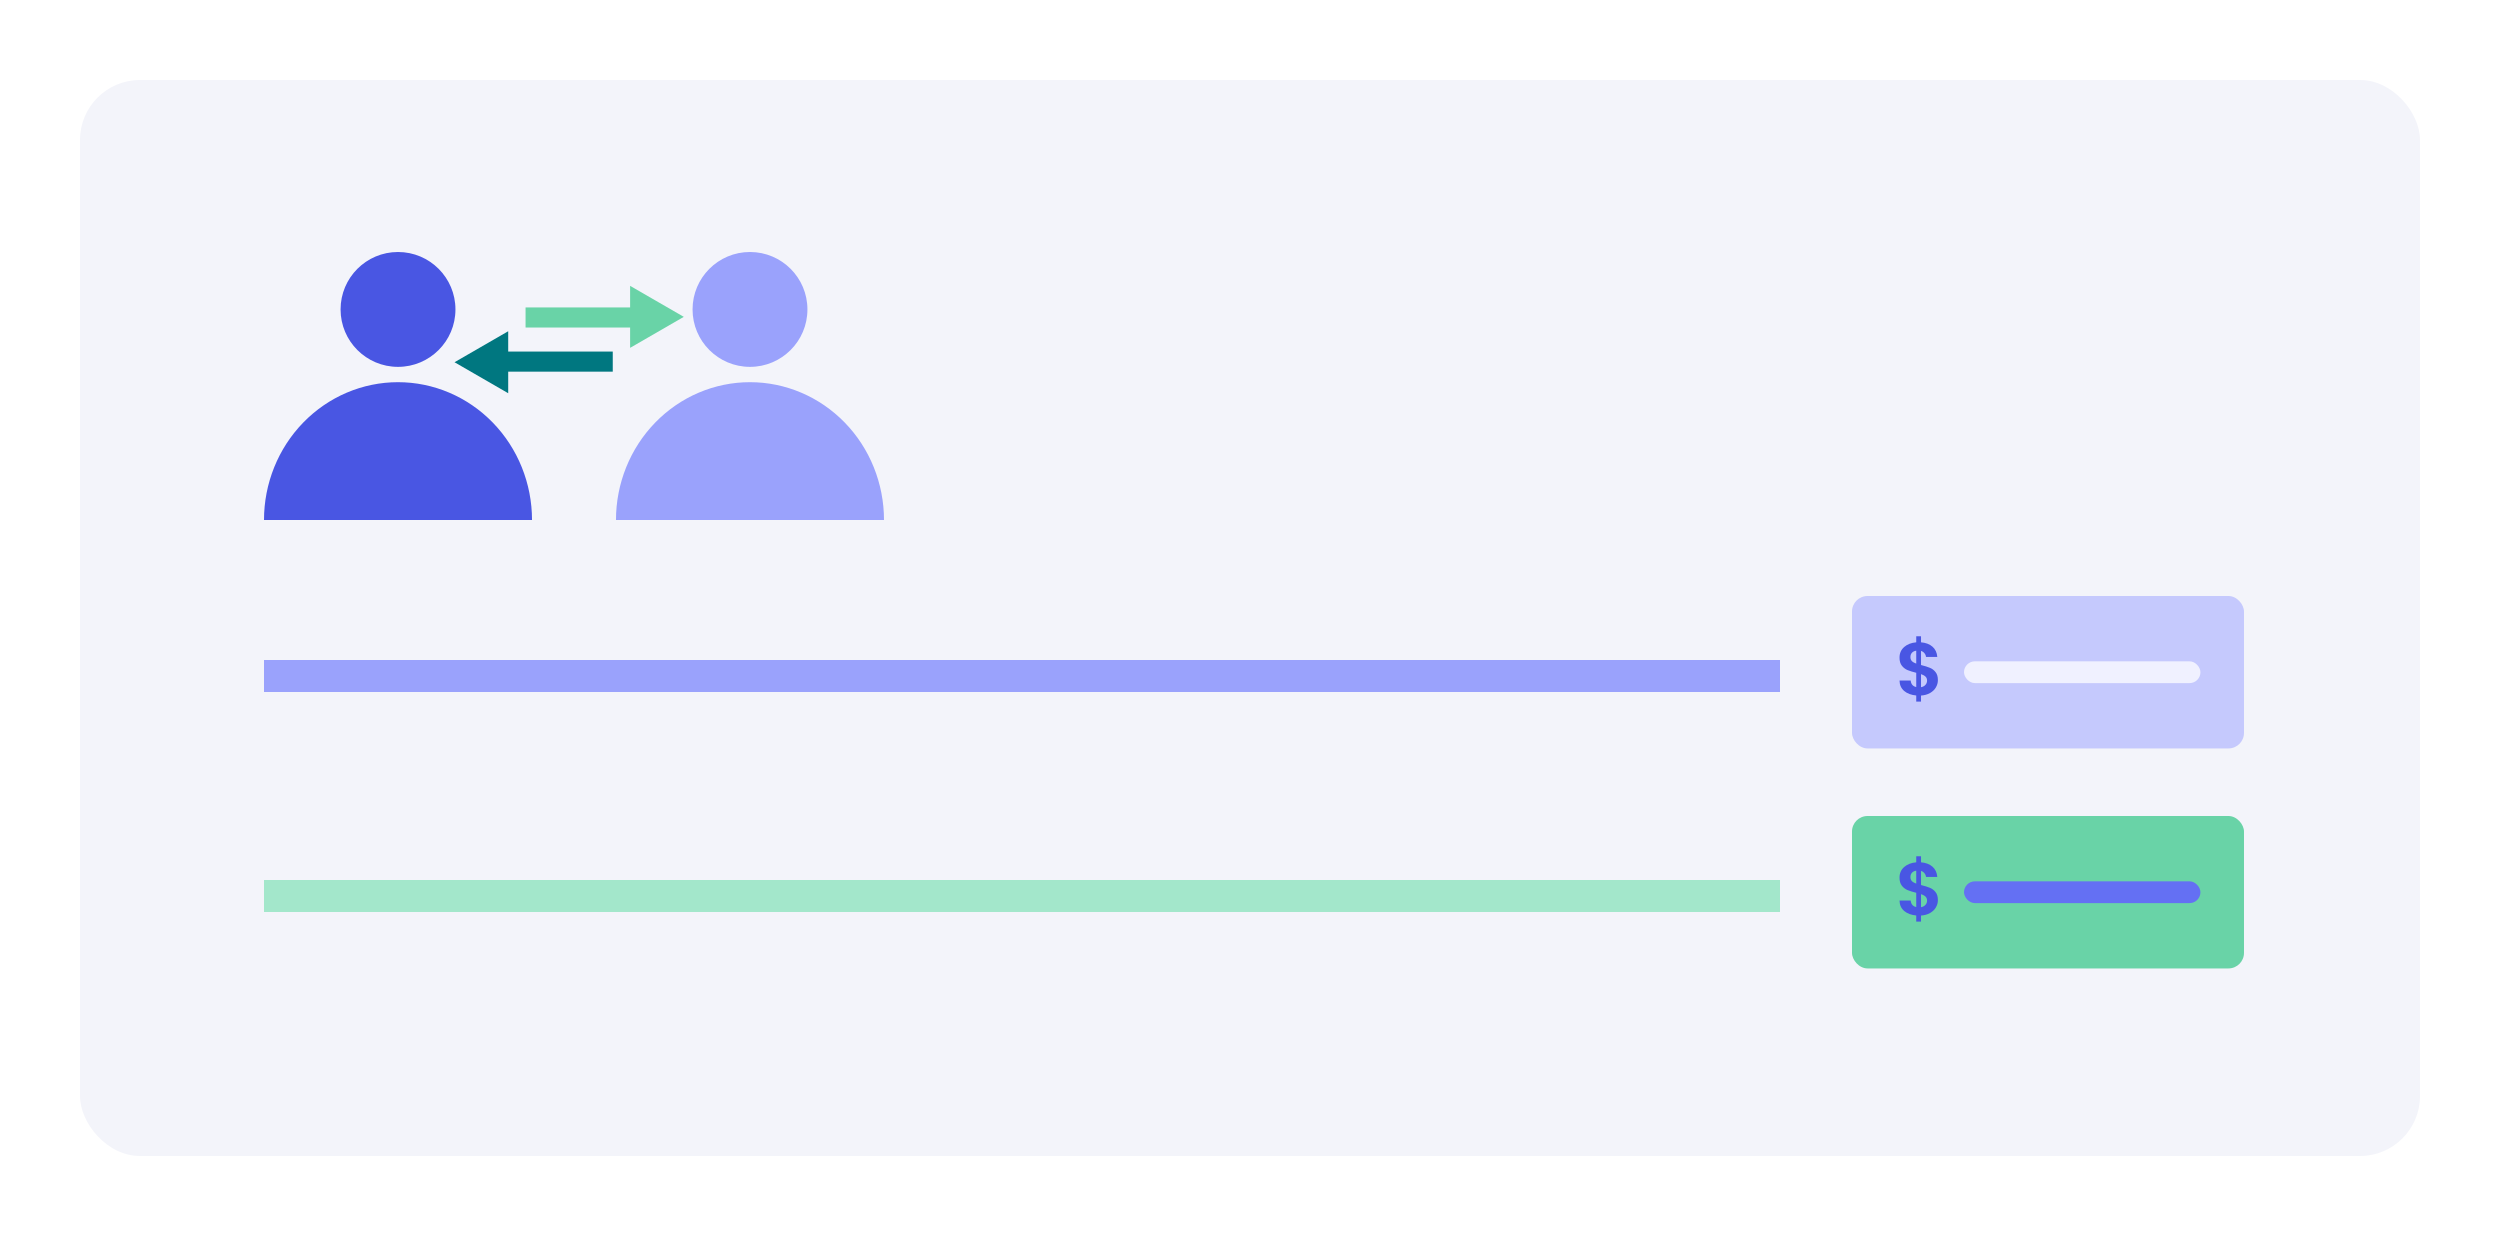 <svg width="625" height="309" viewBox="0 0 625 309" fill="none" xmlns="http://www.w3.org/2000/svg">
<g filter="url(#filter0_d_178_1109)">
<rect x="20" y="18" width="585" height="269" rx="15" fill="#F3F4FA"/>
</g>
<rect x="66" y="165" width="379" height="8" fill="#9AA2FC"/>
<rect x="66" y="220" width="379" height="8" fill="#A3E7CB"/>
<path d="M99.502 91.716C107.432 91.716 113.861 85.288 113.861 77.358C113.861 69.428 107.432 63 99.502 63C91.573 63 85.144 69.428 85.144 77.358C85.144 85.288 91.573 91.716 99.502 91.716Z" fill="#4956E3"/>
<path d="M66 130.005C66 120.868 69.528 112.105 75.809 105.643C82.09 99.181 90.609 95.549 99.493 95.545C108.38 95.545 116.903 99.175 123.187 105.638C129.472 112.1 133.003 120.865 133.005 130.005H66Z" fill="#4956E3"/>
<path d="M187.497 91.716C195.427 91.716 201.856 85.288 201.856 77.358C201.856 69.428 195.427 63 187.497 63C179.568 63 173.139 69.428 173.139 77.358C173.139 85.288 179.568 91.716 187.497 91.716Z" fill="#9AA2FC"/>
<path d="M153.995 130.005C153.995 120.868 157.523 112.105 163.804 105.643C170.085 99.181 178.603 95.549 187.487 95.545C196.374 95.545 204.897 99.175 211.182 105.638C217.467 112.1 220.998 120.865 221 130.005H153.995Z" fill="#9AA2FC"/>
<rect x="131.391" y="76.859" width="28.569" height="5.023" fill="#69D3A7"/>
<path d="M170.948 79.213L157.527 86.962L157.527 71.464L170.948 79.213Z" fill="#69D3A7"/>
<rect x="153.188" y="92.914" width="28.569" height="5.023" transform="rotate(180 153.188 92.914)" fill="#007780"/>
<path d="M113.63 90.559L127.051 82.811L127.051 98.308L113.63 90.559Z" fill="#007780"/>
<rect x="463" y="149" width="98" height="38.111" rx="3.889" fill="#C5C9FD"/>
<rect x="491" y="165.333" width="59.111" height="5.444" rx="2.722" fill="#F0F1FF"/>
<path d="M484.473 170.026C484.473 170.673 484.305 171.283 483.969 171.855C483.645 172.415 483.16 172.882 482.513 173.255C481.878 173.616 481.125 173.828 480.254 173.89V175.402H479.06V173.871C477.815 173.759 476.813 173.386 476.054 172.751C475.295 172.104 474.903 171.233 474.878 170.138H477.678C477.753 171.034 478.213 171.575 479.06 171.762V168.196C478.164 167.972 477.442 167.748 476.894 167.524C476.347 167.3 475.874 166.94 475.476 166.442C475.077 165.944 474.878 165.266 474.878 164.407C474.878 163.324 475.264 162.441 476.036 161.756C476.82 161.072 477.828 160.68 479.06 160.58V159.068H480.254V160.58C481.449 160.68 482.401 161.041 483.11 161.663C483.832 162.285 484.236 163.144 484.324 164.239H481.505C481.468 163.878 481.337 163.567 481.113 163.306C480.901 163.032 480.615 162.839 480.254 162.727V166.255C481.188 166.492 481.922 166.722 482.457 166.946C483.004 167.157 483.477 167.512 483.876 168.01C484.274 168.495 484.473 169.167 484.473 170.026ZM477.604 164.276C477.604 164.687 477.728 165.023 477.977 165.284C478.226 165.533 478.587 165.739 479.06 165.9V162.671C478.612 162.733 478.257 162.901 477.996 163.175C477.734 163.449 477.604 163.816 477.604 164.276ZM480.254 171.799C480.727 171.712 481.094 171.519 481.356 171.22C481.629 170.922 481.766 170.561 481.766 170.138C481.766 169.727 481.636 169.397 481.374 169.148C481.113 168.9 480.74 168.694 480.254 168.532V171.799Z" fill="#4956E3"/>
<rect x="463" y="204" width="98" height="38.111" rx="3.889" fill="#69D3A7"/>
<rect x="491" y="220.333" width="59.111" height="5.444" rx="2.722" fill="#6470F3"/>
<path d="M484.473 225.026C484.473 225.673 484.305 226.283 483.969 226.855C483.645 227.415 483.16 227.882 482.513 228.255C481.878 228.616 481.125 228.828 480.254 228.89V230.402H479.06V228.871C477.815 228.759 476.813 228.386 476.054 227.751C475.295 227.104 474.903 226.233 474.878 225.138H477.678C477.753 226.034 478.213 226.575 479.06 226.762V223.196C478.164 222.972 477.442 222.748 476.894 222.524C476.347 222.3 475.874 221.94 475.476 221.442C475.077 220.944 474.878 220.266 474.878 219.407C474.878 218.324 475.264 217.441 476.036 216.756C476.82 216.072 477.828 215.68 479.06 215.58V214.068H480.254V215.58C481.449 215.68 482.401 216.041 483.11 216.663C483.832 217.285 484.236 218.144 484.324 219.239H481.505C481.468 218.878 481.337 218.567 481.113 218.306C480.901 218.032 480.615 217.839 480.254 217.727V221.255C481.188 221.492 481.922 221.722 482.457 221.946C483.004 222.157 483.477 222.512 483.876 223.01C484.274 223.495 484.473 224.167 484.473 225.026ZM477.604 219.276C477.604 219.687 477.728 220.023 477.977 220.284C478.226 220.533 478.587 220.739 479.06 220.9V217.671C478.612 217.733 478.257 217.901 477.996 218.175C477.734 218.449 477.604 218.816 477.604 219.276ZM480.254 226.799C480.727 226.712 481.094 226.519 481.356 226.22C481.629 225.922 481.766 225.561 481.766 225.138C481.766 224.727 481.636 224.397 481.374 224.148C481.113 223.9 480.74 223.694 480.254 223.532V226.799Z" fill="#4956E3"/>
<defs>
<filter id="filter0_d_178_1109" x="0" y="0" width="625" height="309" filterUnits="userSpaceOnUse" color-interpolation-filters="sRGB">
<feFlood flood-opacity="0" result="BackgroundImageFix"/>
<feColorMatrix in="SourceAlpha" type="matrix" values="0 0 0 0 0 0 0 0 0 0 0 0 0 0 0 0 0 0 127 0" result="hardAlpha"/>
<feOffset dy="2"/>
<feGaussianBlur stdDeviation="10"/>
<feComposite in2="hardAlpha" operator="out"/>
<feColorMatrix type="matrix" values="0 0 0 0 0 0 0 0 0 0 0 0 0 0 0 0 0 0 0.1 0"/>
<feBlend mode="normal" in2="BackgroundImageFix" result="effect1_dropShadow_178_1109"/>
<feBlend mode="normal" in="SourceGraphic" in2="effect1_dropShadow_178_1109" result="shape"/>
</filter>
</defs>
</svg>
